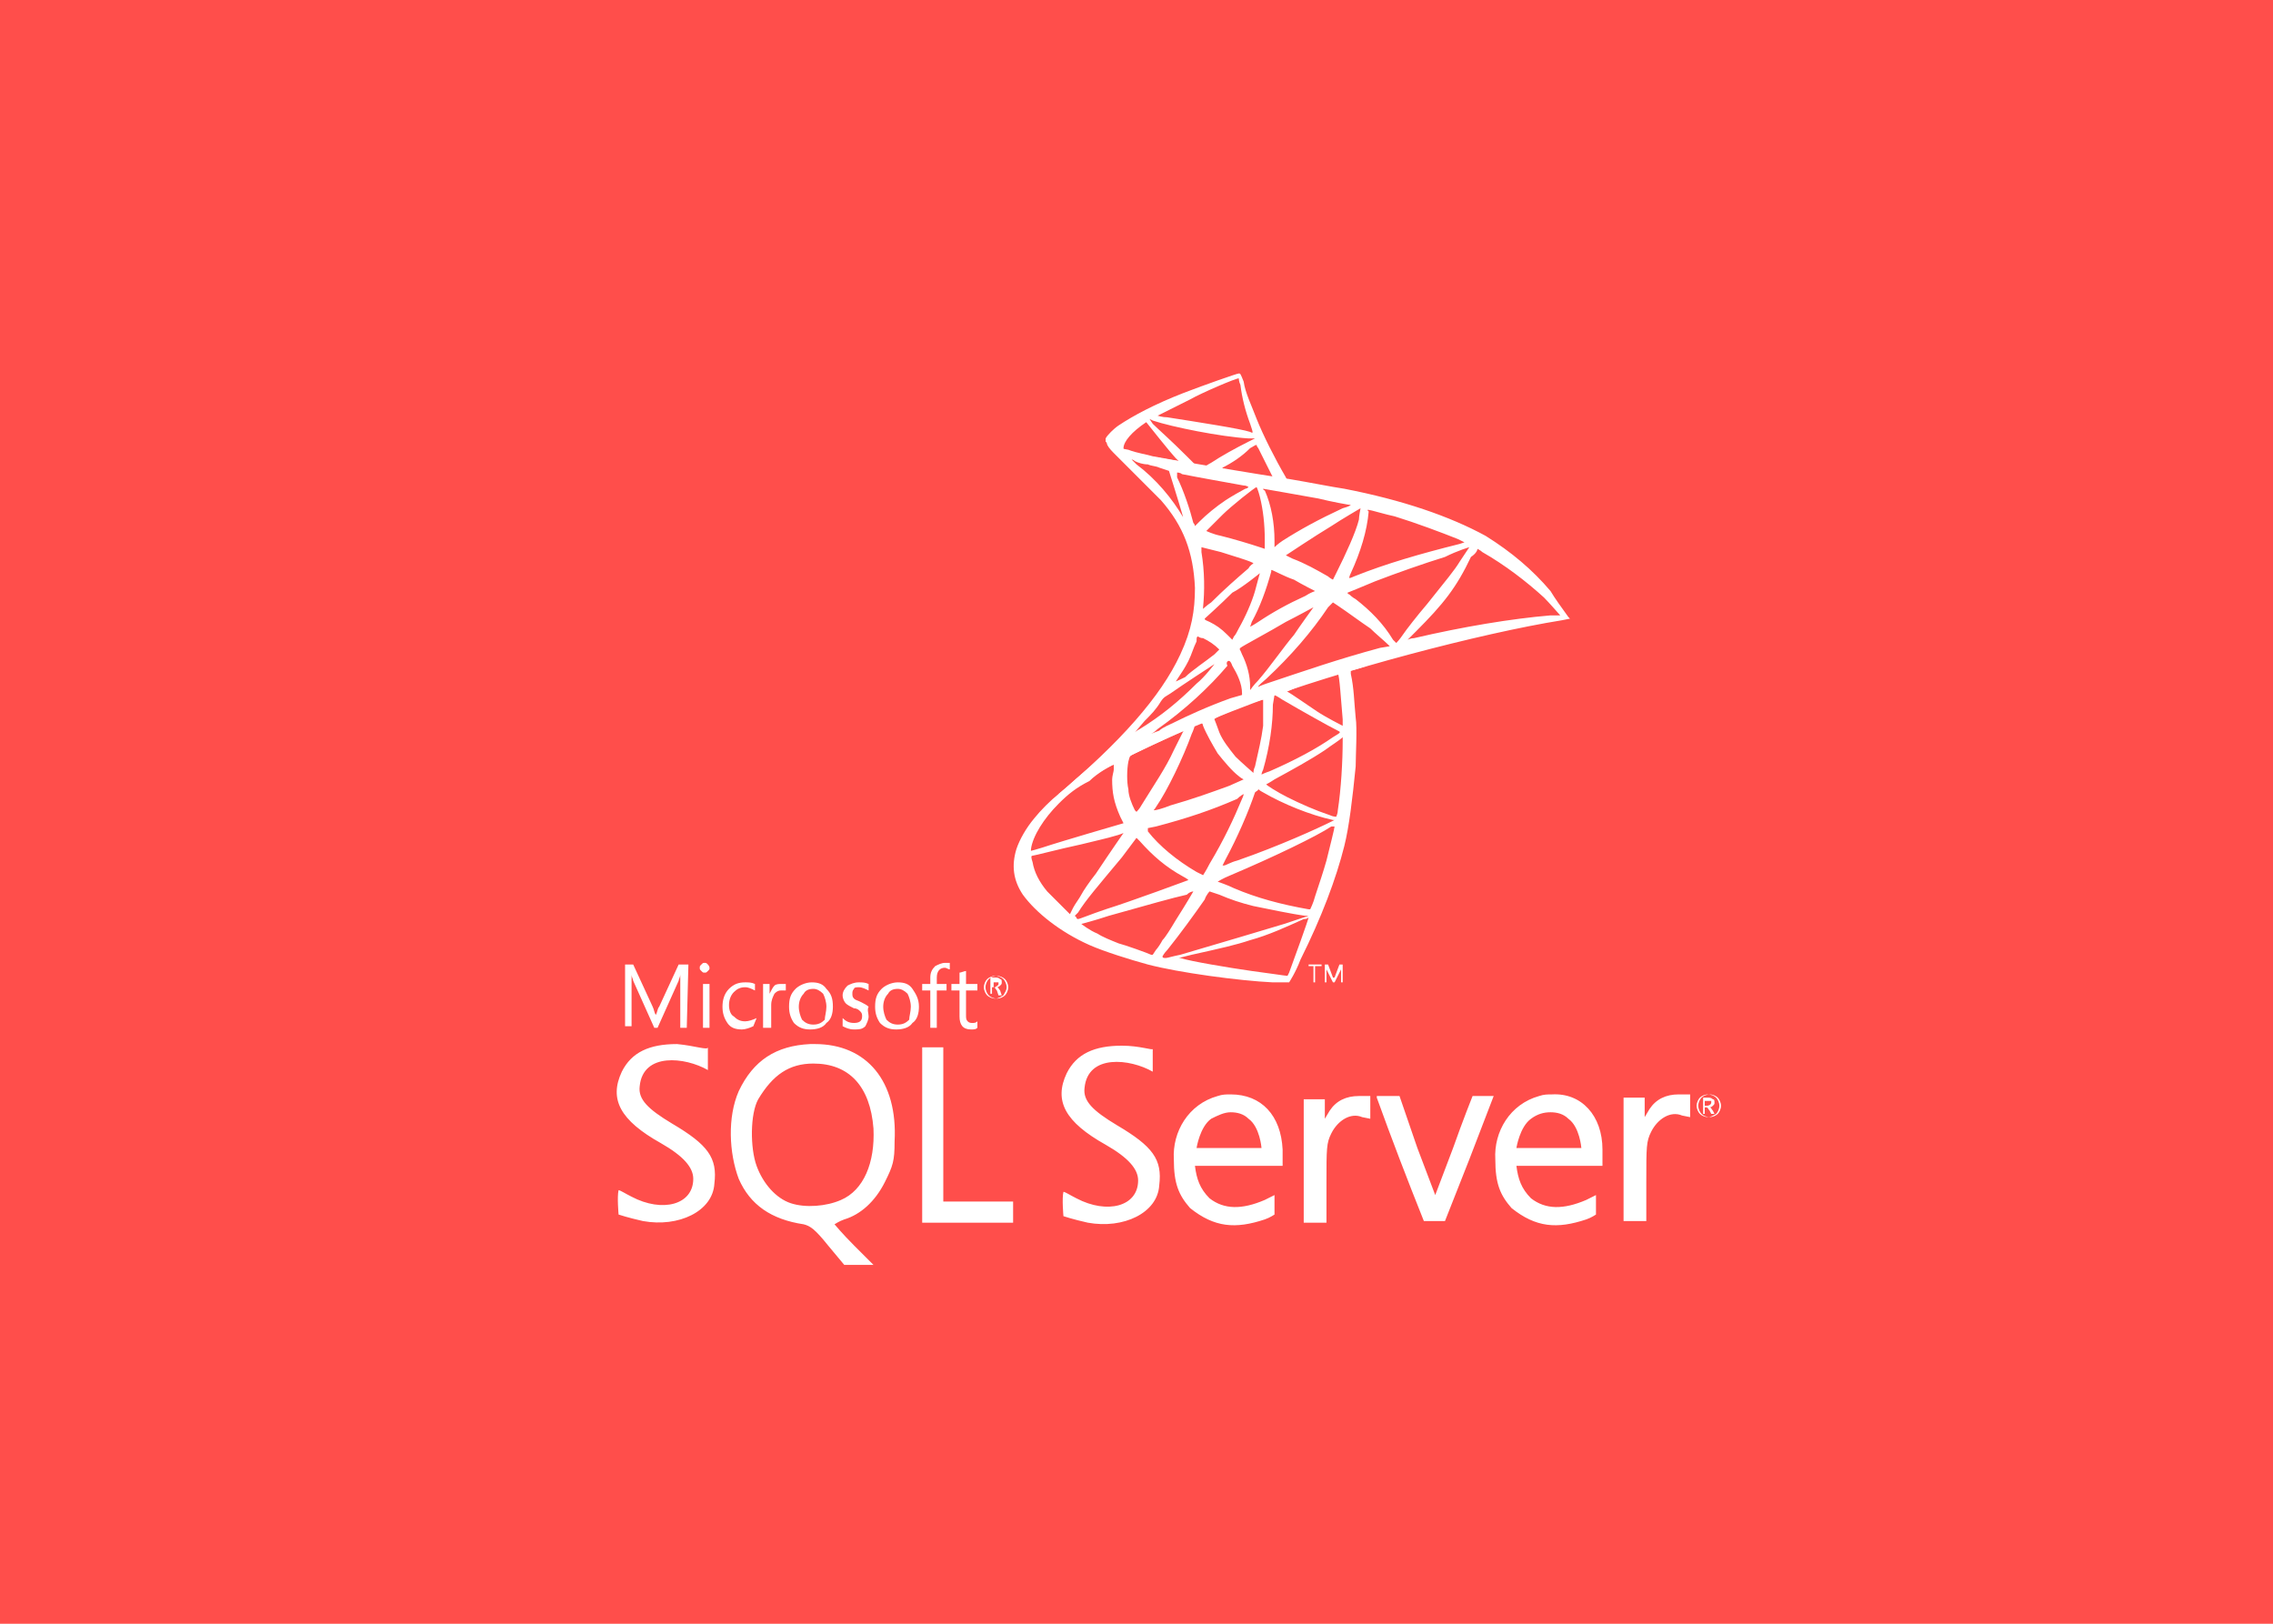 <?xml version="1.0" encoding="utf-8"?>
<!-- Generator: Adobe Illustrator 21.0.0, SVG Export Plug-In . SVG Version: 6.00 Build 0)  -->
<svg version="1.1" id="图层_1" xmlns="http://www.w3.org/2000/svg" xmlns:xlink="http://www.w3.org/1999/xlink" x="0px" y="0px"
	 viewBox="0 0 140 100" style="enable-background:new 0 0 140 100;" xml:space="preserve">
<style type="text/css">
	.st0{fill:#FF4E4B;}
	.st1{fill:#FFFFFF;}
</style>
<g id="Group-5">
	<rect id="Path_12_" class="st0" width="140" height="100"/>
	<path id="path2830" class="st1" d="M41.7,64.3c-1.7,0-2.8,0.5-3.4,1.7c-0.8,1.7-0.1,3,2.4,4.4c1.4,0.8,2,1.5,2,2.2
		c0,1.6-1.9,2.1-3.8,1.1c-0.4-0.2-0.7-0.4-0.8-0.4c-0.1,0.4,0,1.5,0,1.5s0.6,0.2,1.5,0.4c2.2,0.4,4.3-0.6,4.4-2.3
		c0.2-1.6-0.4-2.4-2.6-3.7c-1.5-0.9-2.1-1.5-2-2.3c0.2-2.1,2.8-1.8,4.2-1l0-1.4C43.6,64.7,42.8,64.4,41.7,64.3z M50.2,64.3
		c-0.1,0-0.2,0-0.3,0c-2.1,0.1-3.5,1-4.4,2.9c-0.7,1.6-0.6,3.8,0,5.4c0.7,1.6,2,2.5,4,2.8c0.4,0.1,0.7,0.3,1.5,1.3l1,1.2h1.8
		l-1.2-1.2c-0.7-0.7-1.2-1.3-1.2-1.3s0.3-0.2,0.6-0.3c1-0.3,1.9-1.1,2.5-2.3c0.5-1,0.6-1.3,0.6-2.5C55.3,66.6,53.4,64.3,50.2,64.3
		L50.2,64.3z M69.1,64.4c-1.7,0-2.8,0.5-3.4,1.7c-0.8,1.7-0.1,3,2.4,4.4c1.4,0.8,2,1.5,2,2.2c0,1.6-1.9,2.1-3.8,1.1
		c-0.4-0.2-0.7-0.4-0.8-0.4c-0.1,0.4,0,1.5,0,1.5s0.6,0.2,1.5,0.4c2.2,0.4,4.3-0.6,4.4-2.3c0.2-1.6-0.4-2.4-2.6-3.7
		c-1.5-0.9-2.1-1.5-2-2.3c0.2-2.1,2.8-1.8,4.2-1l0-1.4C71,64.7,70.2,64.4,69.1,64.4z M56.8,64.5v5.4v5.4h2.8h2.8v-0.5v-0.8h-4.3
		v-4.6v-4.9h-0.7H56.8z M50.1,65.5c2.2,0,3.5,1.4,3.7,4c0.1,2.1-0.6,3.8-2,4.4c-0.9,0.4-2.2,0.5-3.1,0.2c-0.9-0.3-1.7-1.2-2.1-2.3
		c-0.4-1.1-0.4-3.2,0.1-4.1C47.6,66.2,48.6,65.5,50.1,65.5z M95.6,67.4c-0.3,0-0.5,0-0.8,0.1c-1.8,0.5-2.8,2.2-2.7,3.9
		c0,1.5,0.3,2.2,1,3c1.5,1.2,2.8,1.3,4.6,0.7c0.3-0.1,0.6-0.3,0.6-0.3l0-1.2l-0.6,0.3c-1.4,0.6-2.5,0.6-3.4-0.1
		c-0.6-0.6-0.8-1.2-0.9-2H96h2.7v-1C98.7,68.7,97.4,67.3,95.6,67.4L95.6,67.4z M75.8,67.4c-0.3,0-0.5,0-0.8,0.1
		c-1.8,0.5-2.8,2.2-2.7,3.9c0,1.5,0.3,2.2,1,3c1.5,1.2,2.8,1.3,4.6,0.7c0.3-0.1,0.6-0.3,0.6-0.3v-1.2l-0.6,0.3
		c-1.4,0.6-2.5,0.6-3.4-0.1c-0.6-0.6-0.8-1.2-0.9-2h2.7h2.7v-1C78.9,68.7,77.7,67.4,75.8,67.4z M103.4,67.4c-0.8,0-1.4,0.3-1.8,0.9
		l-0.3,0.5l0-0.6l0-0.6h-0.7H100v3.8v3.8h0.7h0.7v-2.4c0-2.2,0-2.5,0.3-3.1c0.4-0.8,1.2-1.3,1.9-1l0.5,0.1v-0.7v-0.7H103.4
		L103.4,67.4z M83.7,67.5c-0.8,0-1.4,0.3-1.8,0.9l-0.3,0.5l0-0.6l0-0.6H81h-0.7v3.8v3.8H81h0.7v-2.4c0-2.2,0-2.5,0.3-3.1
		c0.4-0.8,1.2-1.3,1.9-1l0.5,0.1v-0.7v-0.7H83.7L83.7,67.5z M84.8,67.6c0.9,2.5,1.9,5.1,2.9,7.6c0.4,0,0.9,0,1.3,0l1.5-3.8l1.5-3.9
		h-1.3c0,0-0.6,1.5-1.2,3.2l-1.1,2.9l-1.1-2.9l-1.1-3.2H84.8z M95.5,68.5c0.4,0,0.8,0.1,1.1,0.4c0.7,0.5,0.8,1.8,0.8,1.8h-4
		c0,0,0.2-1.3,0.9-1.8C94.7,68.6,95.1,68.5,95.5,68.5z M75.8,68.5c0.4,0,0.8,0.1,1.1,0.4c0.7,0.5,0.8,1.8,0.8,1.8h-4
		c0,0,0.2-1.3,0.9-1.8C75,68.7,75.4,68.5,75.8,68.5z"/>
	<path id="path26" class="st1" d="M61.5,60.6c0-0.1,0-0.1,0-0.1c0,0-0.1,0-0.2,0h-0.1v0.3h0.1C61.4,60.7,61.5,60.7,61.5,60.6
		L61.5,60.6z M61.7,61.3h-0.2L61.4,61c-0.1-0.1-0.1-0.2-0.2-0.2h-0.1v0.4H61v-1h0.3c0.1,0,0.2,0,0.3,0.1c0.1,0,0.1,0.1,0.1,0.2
		c0,0.1,0,0.1-0.1,0.2c0,0-0.1,0.1-0.2,0.1v0c0.1,0,0.1,0.1,0.2,0.2L61.7,61.3L61.7,61.3z M62,60.8c0-0.2-0.1-0.4-0.2-0.5
		c-0.1-0.1-0.3-0.2-0.5-0.2c-0.2,0-0.4,0.1-0.5,0.2c-0.1,0.1-0.2,0.3-0.2,0.5c0,0.2,0.1,0.4,0.2,0.5c0.1,0.1,0.3,0.2,0.5,0.2
		c0.2,0,0.3-0.1,0.5-0.2C61.9,61.1,62,61,62,60.8z M62.1,60.8c0,0.2-0.1,0.4-0.2,0.5c-0.1,0.1-0.3,0.2-0.5,0.2
		c-0.2,0-0.4-0.1-0.5-0.2c-0.1-0.1-0.2-0.3-0.2-0.5c0-0.2,0.1-0.4,0.2-0.5c0.1-0.1,0.3-0.2,0.5-0.2c0.2,0,0.4,0.1,0.5,0.2
		C62,60.4,62.1,60.6,62.1,60.8z"/>
	<path id="path28" class="st1" d="M42.3,63.3h-0.4v-2.6c0-0.2,0-0.4,0-0.7h0c0,0.2-0.1,0.3-0.1,0.4l-1.3,2.9h-0.2l-1.3-2.9
		c0-0.1-0.1-0.2-0.1-0.4h0c0,0.2,0,0.4,0,0.7v2.5h-0.4v-3.8H39l1.2,2.6c0.1,0.2,0.1,0.4,0.2,0.5h0c0.1-0.2,0.1-0.4,0.2-0.5l1.2-2.6
		h0.6"/>
	<path id="path30" class="st1" d="M43.7,60.6v2.7h-0.4v-2.7H43.7z M43.7,59.6c0,0.1,0,0.1-0.1,0.2c-0.1,0.1-0.1,0.1-0.2,0.1
		c-0.1,0-0.1,0-0.2-0.1c-0.1-0.1-0.1-0.1-0.1-0.2c0-0.1,0-0.1,0.1-0.2c0.1-0.1,0.1-0.1,0.2-0.1c0.1,0,0.1,0,0.2,0.1
		C43.7,59.5,43.7,59.6,43.7,59.6z"/>
	<path id="path32" class="st1" d="M46.4,63.2c-0.2,0.1-0.5,0.2-0.7,0.2c-0.4,0-0.7-0.1-0.9-0.4c-0.2-0.3-0.3-0.6-0.3-1
		c0-0.4,0.1-0.8,0.4-1.1c0.3-0.3,0.6-0.4,1-0.4c0.2,0,0.4,0,0.6,0.1v0.4c-0.2-0.1-0.4-0.2-0.6-0.2c-0.3,0-0.5,0.1-0.7,0.3
		c-0.2,0.2-0.3,0.5-0.3,0.8c0,0.3,0.1,0.6,0.3,0.7c0.2,0.2,0.4,0.3,0.7,0.3c0.2,0,0.5-0.1,0.7-0.2"/>
	<path id="path34" class="st1" d="M48.4,61C48.4,61,48.2,61,48.1,61c-0.2,0-0.3,0.1-0.4,0.2c-0.1,0.2-0.2,0.4-0.2,0.7v1.4H47v-2.7
		h0.4v0.6h0c0.1-0.2,0.2-0.4,0.3-0.5c0.1-0.1,0.3-0.1,0.4-0.1c0.1,0,0.2,0,0.3,0"/>
	<path id="path36" class="st1" d="M50.9,62c0-0.3-0.1-0.6-0.2-0.8c-0.2-0.2-0.4-0.3-0.6-0.3c-0.3,0-0.5,0.1-0.6,0.3
		c-0.2,0.2-0.3,0.5-0.3,0.8c0,0.3,0.1,0.6,0.2,0.8c0.2,0.2,0.4,0.3,0.7,0.3c0.3,0,0.5-0.1,0.7-0.3C50.8,62.6,50.9,62.3,50.9,62
		 M51.3,62c0,0.4-0.1,0.8-0.4,1c-0.2,0.3-0.6,0.4-1,0.4c-0.4,0-0.7-0.1-1-0.4c-0.2-0.3-0.3-0.6-0.3-1c0-0.5,0.1-0.8,0.4-1.1
		c0.2-0.2,0.6-0.4,1-0.4c0.4,0,0.7,0.1,0.9,0.4C51.2,61.2,51.3,61.5,51.3,62"/>
	<path id="path38" class="st1" d="M53.5,62.6c0,0.2-0.1,0.4-0.2,0.6c-0.2,0.2-0.4,0.2-0.7,0.2c-0.3,0-0.5-0.1-0.7-0.2v-0.5
		c0.2,0.2,0.4,0.3,0.7,0.3c0.3,0,0.5-0.1,0.5-0.4c0-0.1,0-0.2-0.1-0.3c-0.1-0.1-0.2-0.2-0.4-0.2c-0.2-0.1-0.4-0.2-0.5-0.3
		c-0.1-0.1-0.2-0.3-0.2-0.5c0-0.2,0.1-0.4,0.3-0.6c0.2-0.1,0.4-0.2,0.7-0.2c0.2,0,0.4,0,0.6,0.1v0.4c-0.2-0.1-0.4-0.2-0.6-0.2
		c-0.1,0-0.3,0-0.3,0.1c-0.1,0.1-0.1,0.2-0.1,0.3c0,0.1,0,0.2,0.1,0.3c0.1,0.1,0.2,0.1,0.4,0.2c0.2,0.1,0.4,0.2,0.5,0.3
		C53.4,62.2,53.5,62.4,53.5,62.6"/>
	<path id="path40" class="st1" d="M56.1,62c0-0.3-0.1-0.6-0.2-0.8c-0.2-0.2-0.4-0.3-0.6-0.3c-0.3,0-0.5,0.1-0.6,0.3
		c-0.2,0.2-0.3,0.5-0.3,0.8c0,0.3,0.1,0.6,0.2,0.8c0.2,0.2,0.4,0.3,0.7,0.3c0.3,0,0.5-0.1,0.7-0.3C56,62.6,56.1,62.3,56.1,62
		 M56.6,62c0,0.4-0.1,0.8-0.4,1c-0.2,0.3-0.6,0.4-1,0.4c-0.4,0-0.7-0.1-1-0.4c-0.2-0.3-0.3-0.6-0.3-1c0-0.5,0.1-0.8,0.4-1.1
		c0.2-0.2,0.6-0.4,1-0.4c0.4,0,0.7,0.1,0.9,0.4C56.4,61.2,56.6,61.5,56.6,62"/>
	<path id="path42" class="st1" d="M58.5,59.7c-0.1,0-0.2-0.1-0.3-0.1c-0.3,0-0.5,0.2-0.5,0.6v0.4h0.6V61h-0.6v2.3h-0.4V61h-0.5v-0.4
		h0.5v-0.4c0-0.3,0.1-0.5,0.3-0.7c0.2-0.1,0.4-0.2,0.6-0.2c0.1,0,0.2,0,0.3,0"/>
	<path id="path44" class="st1" d="M60.2,63.3c-0.1,0.1-0.2,0.1-0.4,0.1c-0.5,0-0.7-0.3-0.7-0.8V61h-0.5v-0.4h0.5v-0.7
		c0.1,0,0.3-0.1,0.4-0.1v0.8h0.7V61h-0.7v1.5c0,0.2,0,0.3,0.1,0.4c0.1,0.1,0.2,0.1,0.3,0.1c0.1,0,0.2,0,0.3-0.1"/>
	<path id="path3151" class="st1" d="M105.4,67.9c0-0.1,0-0.1,0-0.1c0,0-0.1,0-0.2,0H105v0.3h0.1C105.3,68.1,105.4,68,105.4,67.9
		L105.4,67.9z M105.6,68.6h-0.2l-0.1-0.2c-0.1-0.1-0.1-0.2-0.2-0.2H105v0.4h-0.1v-1h0.3c0.1,0,0.2,0,0.3,0.1c0.1,0,0.1,0.1,0.1,0.2
		c0,0.1,0,0.1-0.1,0.2c0,0-0.1,0.1-0.2,0.1v0c0.1,0,0.1,0.1,0.2,0.2L105.6,68.6L105.6,68.6z M105.9,68.1c0-0.2-0.1-0.4-0.2-0.5
		s-0.3-0.2-0.5-0.2c-0.2,0-0.4,0.1-0.5,0.2c-0.1,0.1-0.2,0.3-0.2,0.5c0,0.2,0.1,0.4,0.2,0.5c0.1,0.1,0.3,0.2,0.5,0.2
		c0.2,0,0.3-0.1,0.5-0.2C105.8,68.5,105.9,68.3,105.9,68.1z M106,68.1c0,0.2-0.1,0.4-0.2,0.5c-0.1,0.1-0.3,0.2-0.5,0.2
		c-0.2,0-0.4-0.1-0.5-0.2c-0.1-0.1-0.2-0.3-0.2-0.5c0-0.2,0.1-0.4,0.2-0.5c0.1-0.1,0.3-0.2,0.5-0.2c0.2,0,0.4,0.1,0.5,0.2
		C105.9,67.7,106,67.9,106,68.1z"/>
	<path id="path3639" class="st1" d="M84.1,40.5l-7.5,2.4L70,45.8l-1.8,0.5c-0.5,0.4-1,0.9-1.5,1.3c-0.6,0.5-1.1,1-1.5,1.3
		c-0.5,0.4-1.1,1-1.5,1.5c-0.5,0.6-0.9,1.3-1.1,1.9c-0.3,1-0.2,1.9,0.4,2.8c0.8,1.1,2.3,2.3,4.1,3.1c0.9,0.4,2.5,0.9,3.6,1.2
		c1.9,0.5,5.6,1,7.7,1.1c0.4,0,1,0,1,0c0,0,0.4-0.6,0.7-1.4c1.3-2.6,2.2-5,2.7-7c0.3-1.2,0.5-2.9,0.7-4.9c0-0.6,0.1-2.4,0-3
		c-0.1-1-0.1-1.8-0.3-2.7c0-0.1,0-0.2,0-0.2c0,0,0.1,0,1-0.3L84.1,40.5L84.1,40.5z M82.4,41.5c0.1,0,0.2,1.7,0.3,2.8
		c0,0.2,0,0.4,0,0.4c0,0-1-0.5-1.6-0.9c-0.6-0.4-1.6-1.1-1.8-1.2c-0.1,0,0,0,0.4-0.2C80.4,42.1,82.3,41.5,82.4,41.5z M78.5,42.8
		c0,0,0.2,0.1,0.5,0.3c1.2,0.7,2.8,1.6,3.4,1.9c0.2,0.1,0.2,0.1-0.3,0.4c-1,0.7-2.3,1.4-3.9,2.1c-0.3,0.1-0.5,0.2-0.5,0.2
		s0-0.1,0.1-0.3c0.4-1.4,0.6-2.8,0.6-4C78.5,42.8,78.5,42.8,78.5,42.8C78.5,42.8,78.5,42.8,78.5,42.8L78.5,42.8z M77.8,43.1
		c0,0,0,1.3,0,1.6c-0.1,0.8-0.3,1.6-0.5,2.5c-0.1,0.2-0.1,0.4-0.1,0.4c0,0-0.8-0.7-1.1-1c-0.4-0.5-0.8-1-1-1.5
		c-0.1-0.3-0.3-0.8-0.3-0.8C74.7,44.2,77.7,43,77.8,43.1z M74,44.5C74.1,44.5,74.1,44.5,74,44.5c0,0,0.1,0.1,0.1,0.2
		c0.2,0.5,0.6,1.2,0.9,1.7c0.4,0.5,0.9,1.1,1.3,1.4c0.1,0.1,0.3,0.2,0.3,0.2c0,0,0,0-0.9,0.4c-1.1,0.4-2.2,0.8-3.6,1.2
		c-0.5,0.2-0.9,0.3-1,0.3c-0.1,0,0,0,0.1-0.2c0.7-1,1.7-3.1,2.2-4.5c0.1-0.2,0.2-0.5,0.2-0.6c0-0.1,0-0.1,0.1-0.1
		C74,44.5,74,44.5,74,44.5z M72.9,45c0,0-0.3,0.6-0.6,1.2c-0.5,1.1-1.2,2.1-2,3.4c-0.1,0.2-0.3,0.4-0.3,0.4c0,0,0,0-0.1-0.1
		c-0.2-0.4-0.4-0.9-0.4-1.3c-0.1-0.4-0.1-1.2,0-1.7c0.1-0.4,0.1-0.3,0.2-0.4C70.5,46.1,72.9,45,72.9,45z M82.7,45.4v0.2
		c0,1.3-0.1,3-0.3,4.3c0,0.2-0.1,0.4-0.1,0.4c0,0-0.2,0-0.4-0.1c-0.9-0.3-1.8-0.7-2.6-1.1c-0.6-0.3-1.4-0.8-1.3-0.8
		c0,0,0.2-0.1,0.5-0.3c1.1-0.6,2.2-1.2,3.1-1.8C82,45.9,82.5,45.6,82.7,45.4L82.7,45.4z M68.6,47.1c0,0,0,0,0,0.3
		c0,0.1-0.1,0.4-0.1,0.6c0,0.8,0.1,1.4,0.5,2.3c0.1,0.2,0.2,0.4,0.2,0.4c0,0-3.8,1.1-5,1.5c-0.3,0.1-0.7,0.2-0.7,0.2c0,0,0,0,0-0.1
		c0.1-0.8,0.8-1.9,1.7-2.8c0.6-0.6,1.1-1,1.9-1.4C67.6,47.6,68.5,47.1,68.6,47.1C68.6,47.1,68.6,47.1,68.6,47.1L68.6,47.1z
		 M77.5,48.6c0,0,0.1,0.1,0.3,0.2c1.2,0.7,2.9,1.4,4.3,1.7l0.1,0l-0.2,0.1c-0.8,0.4-3.2,1.5-5.8,2.4c-0.4,0.1-0.7,0.3-0.8,0.3
		c-0.1,0-0.1,0-0.1,0c0,0,0.1-0.2,0.2-0.4c0.7-1.3,1.4-2.9,1.8-4.1C77.4,48.7,77.5,48.7,77.5,48.6z M76.6,48.9c0,0,0,0.1-0.1,0.3
		c-0.5,1.2-1.1,2.5-2,4c-0.2,0.4-0.4,0.7-0.4,0.7c0,0-0.2-0.1-0.4-0.2c-1.2-0.7-2.3-1.6-3-2.5L70.7,51l0.5-0.1c1.9-0.5,3.4-1,5-1.7
		C76.4,49,76.6,48.9,76.6,48.9z M82.2,50.9C82.2,50.9,82.2,50.9,82.2,50.9c0,0.1-0.3,1.3-0.5,2.1c-0.2,0.7-0.4,1.3-0.7,2.2
		c-0.1,0.4-0.3,0.8-0.3,0.8c0,0,0,0-0.1,0c-1.7-0.3-3.2-0.7-4.6-1.3c-0.4-0.2-1-0.4-1-0.4c0,0,0.3-0.2,0.8-0.4
		c2.6-1.1,5.3-2.4,6.2-3C82.1,50.9,82.2,50.9,82.2,50.9L82.2,50.9z M69.2,51.3c0,0-0.7,1-1.7,2.5c-0.4,0.5-0.8,1.1-0.9,1.3
		s-0.4,0.6-0.5,0.8l-0.2,0.4L65.6,56c-0.3-0.3-0.8-0.8-1.1-1.1c-0.5-0.6-0.8-1.2-0.9-1.8c-0.1-0.3-0.1-0.4,0-0.4
		c0.1,0,1.6-0.4,3-0.7c0.8-0.2,1.7-0.4,2-0.5C69,51.4,69.2,51.3,69.2,51.3L69.2,51.3z M70,51.6l0.2,0.2c0.8,0.9,1.6,1.6,2.7,2.2
		c0.2,0.1,0.3,0.2,0.3,0.2c0,0-3.5,1.3-5.1,1.8c-0.9,0.3-1.6,0.6-1.7,0.6c0,0-0.1,0-0.1-0.1l-0.1-0.1l0.2-0.2
		c0.5-0.8,1.2-1.6,2.7-3.4L70,51.6z M74.5,54.9c0,0,0.3,0.1,0.6,0.2c0.7,0.3,1.3,0.5,2.1,0.7c1,0.2,2.4,0.5,3.2,0.6
		c0.1,0,0.2,0,0.2,0c0,0-0.9,0.3-1.5,0.5c-1,0.3-4,1.2-6.4,1.9c-0.5,0.1-0.8,0.2-0.9,0.2c-0.1,0-0.2,0-0.2-0.1c0,0,0.1-0.2,0.3-0.4
		c0.8-1,1.6-2.1,2.3-3.1C74.3,55.1,74.5,54.9,74.5,54.9z M73.5,54.9c0,0-0.4,0.7-1.1,1.8c-0.3,0.5-0.6,1-0.8,1.2
		c-0.1,0.2-0.3,0.5-0.4,0.6l-0.2,0.3l-0.1,0c-0.2-0.1-1.6-0.6-2-0.7c-0.5-0.2-1-0.4-1.3-0.6c-0.5-0.2-1-0.6-1-0.6
		c0,0,0.8-0.2,1.7-0.5c2.5-0.7,3.9-1.1,4.8-1.3C73.3,54.9,73.5,54.9,73.5,54.9z M80.6,56.5C80.6,56.5,80.6,56.5,80.6,56.5
		c0,0.1-0.9,2.6-1.2,3.4c-0.1,0.2-0.1,0.2-0.1,0.2c-0.1,0-1.4-0.2-2.2-0.3c-1.4-0.2-3.8-0.6-4.4-0.8l-0.1,0l0.8-0.2
		c1.8-0.4,2.7-0.6,3.6-0.9c1.1-0.3,2.2-0.8,3.3-1.3C80.4,56.6,80.5,56.6,80.6,56.5z"/>
	<path id="path3667" class="st1" d="M76.3,23c-0.1,0-2.1,0.7-3.4,1.2c-1.8,0.7-3.1,1.4-4,2c-0.3,0.2-0.7,0.6-0.8,0.8
		c0,0.1,0,0.1,0,0.2l0.8,0.7l1.8,0.6l4.3,0.8l4.9,0.8l0-0.4c0,0,0,0,0,0l-0.6-0.1l-0.1-0.2c-0.7-1.2-1.4-2.6-1.8-3.6
		c-0.3-0.8-0.7-1.6-0.8-2.3C76.4,23,76.4,23,76.3,23z M76.3,23.3C76.3,23.3,76.3,23.3,76.3,23.3c0,0,0,0.2,0.1,0.4
		c0.1,0.8,0.3,1.6,0.6,2.4c0.2,0.6,0.2,0.6,0,0.5c-0.6-0.2-3.2-0.6-5.1-0.9c-0.3,0-0.6-0.1-0.6-0.1c0,0,1.4-0.7,2-1
		C74,24.2,76.1,23.3,76.3,23.3z M70.8,25.8l0.2,0.1c1.2,0.4,4.2,1,5.9,1.1c0.2,0,0.3,0,0.4,0c0,0-0.2,0.1-0.4,0.2
		c-0.8,0.4-1.7,0.9-2.3,1.3c-0.2,0.1-0.3,0.2-0.4,0.2c0,0-0.1,0-0.3,0l-0.2,0l-0.6-0.6c-1-1-1.8-1.7-2.1-2L70.8,25.8z M70.6,26
		l0.8,1c0.4,0.5,0.9,1.1,1,1.2c0.1,0.1,0.2,0.2,0.2,0.2c0,0-1.2-0.2-1.8-0.3c-0.6-0.1-0.9-0.2-1.3-0.3l-0.3-0.1l0-0.1
		C69.2,27.2,69.7,26.6,70.6,26L70.6,26L70.6,26z M77.4,27.4c0,0,0,0.1,0.1,0.2c0.2,0.4,0.8,1.6,0.9,1.8c0,0.1,0.1,0.1-0.7-0.1
		c-1.9-0.3-2.5-0.4-2.5-0.4c0,0,0.1,0,0.1-0.1c0.6-0.3,1.2-0.7,1.7-1.2C77.2,27.5,77.3,27.4,77.4,27.4
		C77.3,27.4,77.4,27.4,77.4,27.4z"/>
	<path id="path2851" class="st1" d="M68.2,26.9c0,0-0.1,0.2,0,0.5c0.1,0.2,0.3,0.4,0.5,0.6c0,0,2.5,2.5,2.8,2.8
		c1.4,1.6,2,3.2,2.1,5.4c0,1.4-0.2,2.6-0.9,4.1c-1.2,2.6-3.7,5.4-7.5,8.6l0.6-0.2c0.4-0.3,0.9-0.6,2-1.2c2.7-1.5,5.7-2.8,9.4-4.2
		c5.3-2,14-4.3,19-5.1l0.5-0.1L96.6,38c-0.5-0.7-0.8-1.1-1.1-1.6c-1.1-1.3-2.4-2.4-4-3.4c-2.2-1.2-5.1-2.2-8.7-2.9
		c-0.7-0.1-2.2-0.4-3.4-0.6c-2.6-0.4-4.3-0.7-6.1-1c-0.7-0.1-1.7-0.3-2.3-0.4c-0.3-0.1-1-0.2-1.5-0.4C68.9,27.6,68.3,27.4,68.2,26.9
		z M69.7,28.3c0,0,0.1,0,0.2,0.1c0.2,0.1,0.5,0.2,0.8,0.2c0.2,0.1,0.5,0.1,0.7,0.2c0.3,0.1,0.6,0.2,0.6,0.2c0,0,0.6,1.9,0.8,2.6
		c0.1,0.3,0.1,0.5,0.1,0.5S73,32,72.9,31.9c-0.7-1.2-1.7-2.4-2.9-3.3C69.8,28.4,69.7,28.3,69.7,28.3z M72.5,29.1c0,0,0.2,0,0.3,0.1
		c1,0.2,2.7,0.5,3.8,0.7c0.2,0,0.3,0.1,0.3,0.1c0,0-0.1,0.1-0.2,0.1c-0.2,0.1-0.9,0.5-1.2,0.7c-0.6,0.4-1.2,0.9-1.6,1.3
		c-0.2,0.2-0.3,0.3-0.3,0.3s0-0.1-0.1-0.2c-0.2-0.8-0.6-2-1-2.8C72.5,29.2,72.5,29.1,72.5,29.1C72.5,29.1,72.5,29.1,72.5,29.1
		L72.5,29.1z M77.4,30c0,0,0.1,0.2,0.2,0.6c0.2,0.8,0.3,1.7,0.3,2.6c0,0.2,0,0.5,0,0.5l0,0.1l-0.3-0.1c-0.6-0.2-1.6-0.5-2.4-0.7
		c-0.5-0.1-0.9-0.3-0.9-0.3c0,0,0.7-0.7,1-1C75.8,31.2,77.3,30,77.4,30z M77.8,30.1c0,0,2.3,0.4,3.4,0.6c0.8,0.2,1.9,0.4,2,0.4
		c0,0-0.1,0.1-0.5,0.2c-1.5,0.7-2.6,1.3-3.7,2c-0.3,0.2-0.5,0.4-0.5,0.4c0,0,0-0.2,0-0.4c0-1.1-0.2-2.2-0.6-3.1
		C77.8,30.2,77.8,30.1,77.8,30.1z M83.8,31.3c0,0-0.1,0.5-0.1,0.7c-0.2,0.8-0.8,2.1-1.4,3.3c-0.1,0.2-0.2,0.4-0.2,0.4
		c0,0-0.2-0.1-0.3-0.2c-0.7-0.4-1.4-0.8-2.2-1.1c-0.2-0.1-0.4-0.2-0.4-0.2c0,0,1.8-1.2,2.8-1.8C82.6,32,83.8,31.3,83.8,31.3z
		 M84.3,31.4c0.1,0,1.1,0.3,1.6,0.4c1.3,0.4,2.9,1,3.9,1.4l0.4,0.2l-0.3,0.1c-2.4,0.6-4.5,1.2-6.5,2c-0.2,0.1-0.3,0.1-0.3,0.1
		s0-0.1,0.1-0.3c0.6-1.3,1-2.6,1.1-3.8C84.2,31.4,84.2,31.4,84.3,31.4z M74,33.7c0,0,0.8,0.2,1.2,0.3c0.6,0.2,2,0.6,2,0.7
		c0,0-0.2,0.1-0.3,0.3c-0.7,0.6-1.5,1.3-2.3,2.1c-0.3,0.2-0.5,0.4-0.5,0.4s0,0,0-0.1c0.1-1,0.1-2.2-0.1-3.4C74,33.9,74,33.7,74,33.7
		z M90.5,33.7c0,0-0.4,0.6-0.6,0.9c-0.3,0.5-0.8,1.1-2,2.6c-0.6,0.7-1.3,1.6-1.5,1.9c-0.2,0.3-0.4,0.5-0.4,0.5s-0.1-0.1-0.2-0.2
		c-0.6-1-1.4-1.8-2.3-2.5c-0.2-0.1-0.4-0.3-0.4-0.3c-0.1,0-0.1-0.1-0.1-0.1c0,0,1-0.4,1.7-0.7c1.3-0.5,3-1.1,4.3-1.5
		C89.8,33.9,90.5,33.7,90.5,33.7z M91,33.8c0,0,0.2,0.1,0.3,0.2c1.4,0.8,2.7,1.8,3.8,2.8c0.3,0.3,1,1.1,1,1.1c0,0-0.3,0-0.6,0
		c-2.4,0.2-5.4,0.7-8.4,1.4c-0.2,0-0.4,0.1-0.4,0.1s0.2-0.2,0.5-0.5c1.7-1.7,2.5-2.7,3.4-4.6C90.9,34.1,91,33.9,91,33.8
		C91,33.8,91,33.8,91,33.8L91,33.8z M78.3,35.1c0.1,0,0.8,0.4,1.4,0.6c0.5,0.3,1.3,0.7,1.3,0.7c0,0-0.3,0.1-0.6,0.3
		c-1.1,0.5-2,1-2.9,1.6c-0.3,0.2-0.5,0.3-0.5,0.3c0,0,0,0,0.1-0.3c0.5-0.9,0.9-2,1.2-3.1C78.3,35.2,78.3,35.1,78.3,35.1z M77.6,35.3
		c0,0-0.2,0.7-0.3,1.1c-0.2,0.7-0.6,1.6-1,2.3c-0.1,0.2-0.2,0.4-0.3,0.5l-0.1,0.2l-0.3-0.3c-0.4-0.4-0.7-0.6-1.1-0.8
		c-0.2-0.1-0.3-0.1-0.3-0.2c0,0,1-0.9,1.7-1.6C76.5,36.2,77.6,35.3,77.6,35.3z M82.1,37.1l0.3,0.2c0.6,0.4,1.4,1,2,1.4
		c0.3,0.3,0.9,0.8,1.1,1l0.1,0.1L85,39.9c-2.6,0.7-4.6,1.4-7,2.2c-0.3,0.1-0.5,0.2-0.5,0.2c0,0-0.1,0,0.5-0.5
		c1.5-1.4,2.8-2.9,3.8-4.4L82.1,37.1z M80.9,37.4c0,0-0.8,1.1-1.2,1.7c-0.6,0.7-1.5,2-2.2,2.8c-0.3,0.3-0.5,0.6-0.5,0.6
		c0,0,0-0.1,0-0.2c0-0.7-0.2-1.4-0.5-2c-0.1-0.3-0.2-0.3-0.1-0.4c0.1-0.1,1.8-1,2.8-1.6C79.8,38,80.9,37.4,80.9,37.4z M73.8,39.2
		c0,0,0.1,0.1,0.3,0.1c0.4,0.2,0.7,0.4,1,0.7c0,0-0.1,0.1-0.3,0.3c-0.5,0.4-1.4,1-1.8,1.4C72.4,42,72.3,42,72.4,42
		c0.4-0.6,0.6-0.9,0.8-1.3c0.2-0.4,0.3-0.8,0.5-1.2C73.7,39.3,73.7,39.2,73.8,39.2z M75.7,40.7c0,0,0.1,0,0.2,0.3
		c0.3,0.5,0.6,1.1,0.6,1.7l0,0.1L75.8,43c-1.4,0.5-2.7,1.1-3.5,1.5c-0.2,0.1-0.7,0.3-0.9,0.5c-0.3,0.1-0.5,0.2-0.5,0.2
		c0,0,0.2-0.1,0.4-0.3c1.7-1.2,3.2-2.6,4.3-3.9C75.5,40.8,75.6,40.7,75.7,40.7C75.7,40.7,75.7,40.7,75.7,40.7L75.7,40.7z M74.8,40.9
		c0,0-0.6,0.8-1.1,1.2c-1.1,1.1-2.2,2-3.5,2.8c-0.2,0.1-0.3,0.2-0.3,0.2c0,0,0,0,0.6-0.7c0.4-0.4,0.7-0.7,1-1.2
		c0.2-0.3,0.3-0.3,0.6-0.5C72.8,42.2,74.8,40.9,74.8,40.9z"/>
	<polyline id="path168" class="st1" points="81.4,59.5 81,59.5 81,60.5 80.9,60.5 80.9,59.5 80.6,59.5 80.6,59.4 81.4,59.4 	"/>
	<path id="path170" class="st1" d="M82.7,60.5h-0.1v-0.7c0-0.1,0-0.1,0-0.2h0c0,0,0,0.1,0,0.1l-0.4,0.8h-0.1l-0.4-0.8
		c0,0,0-0.1,0-0.1h0c0,0,0,0.1,0,0.2v0.7h-0.1v-1.1h0.2l0.3,0.8c0,0.1,0,0.1,0,0.1h0c0-0.1,0-0.1,0.1-0.1l0.3-0.8h0.2"/>
</g>
</svg>
